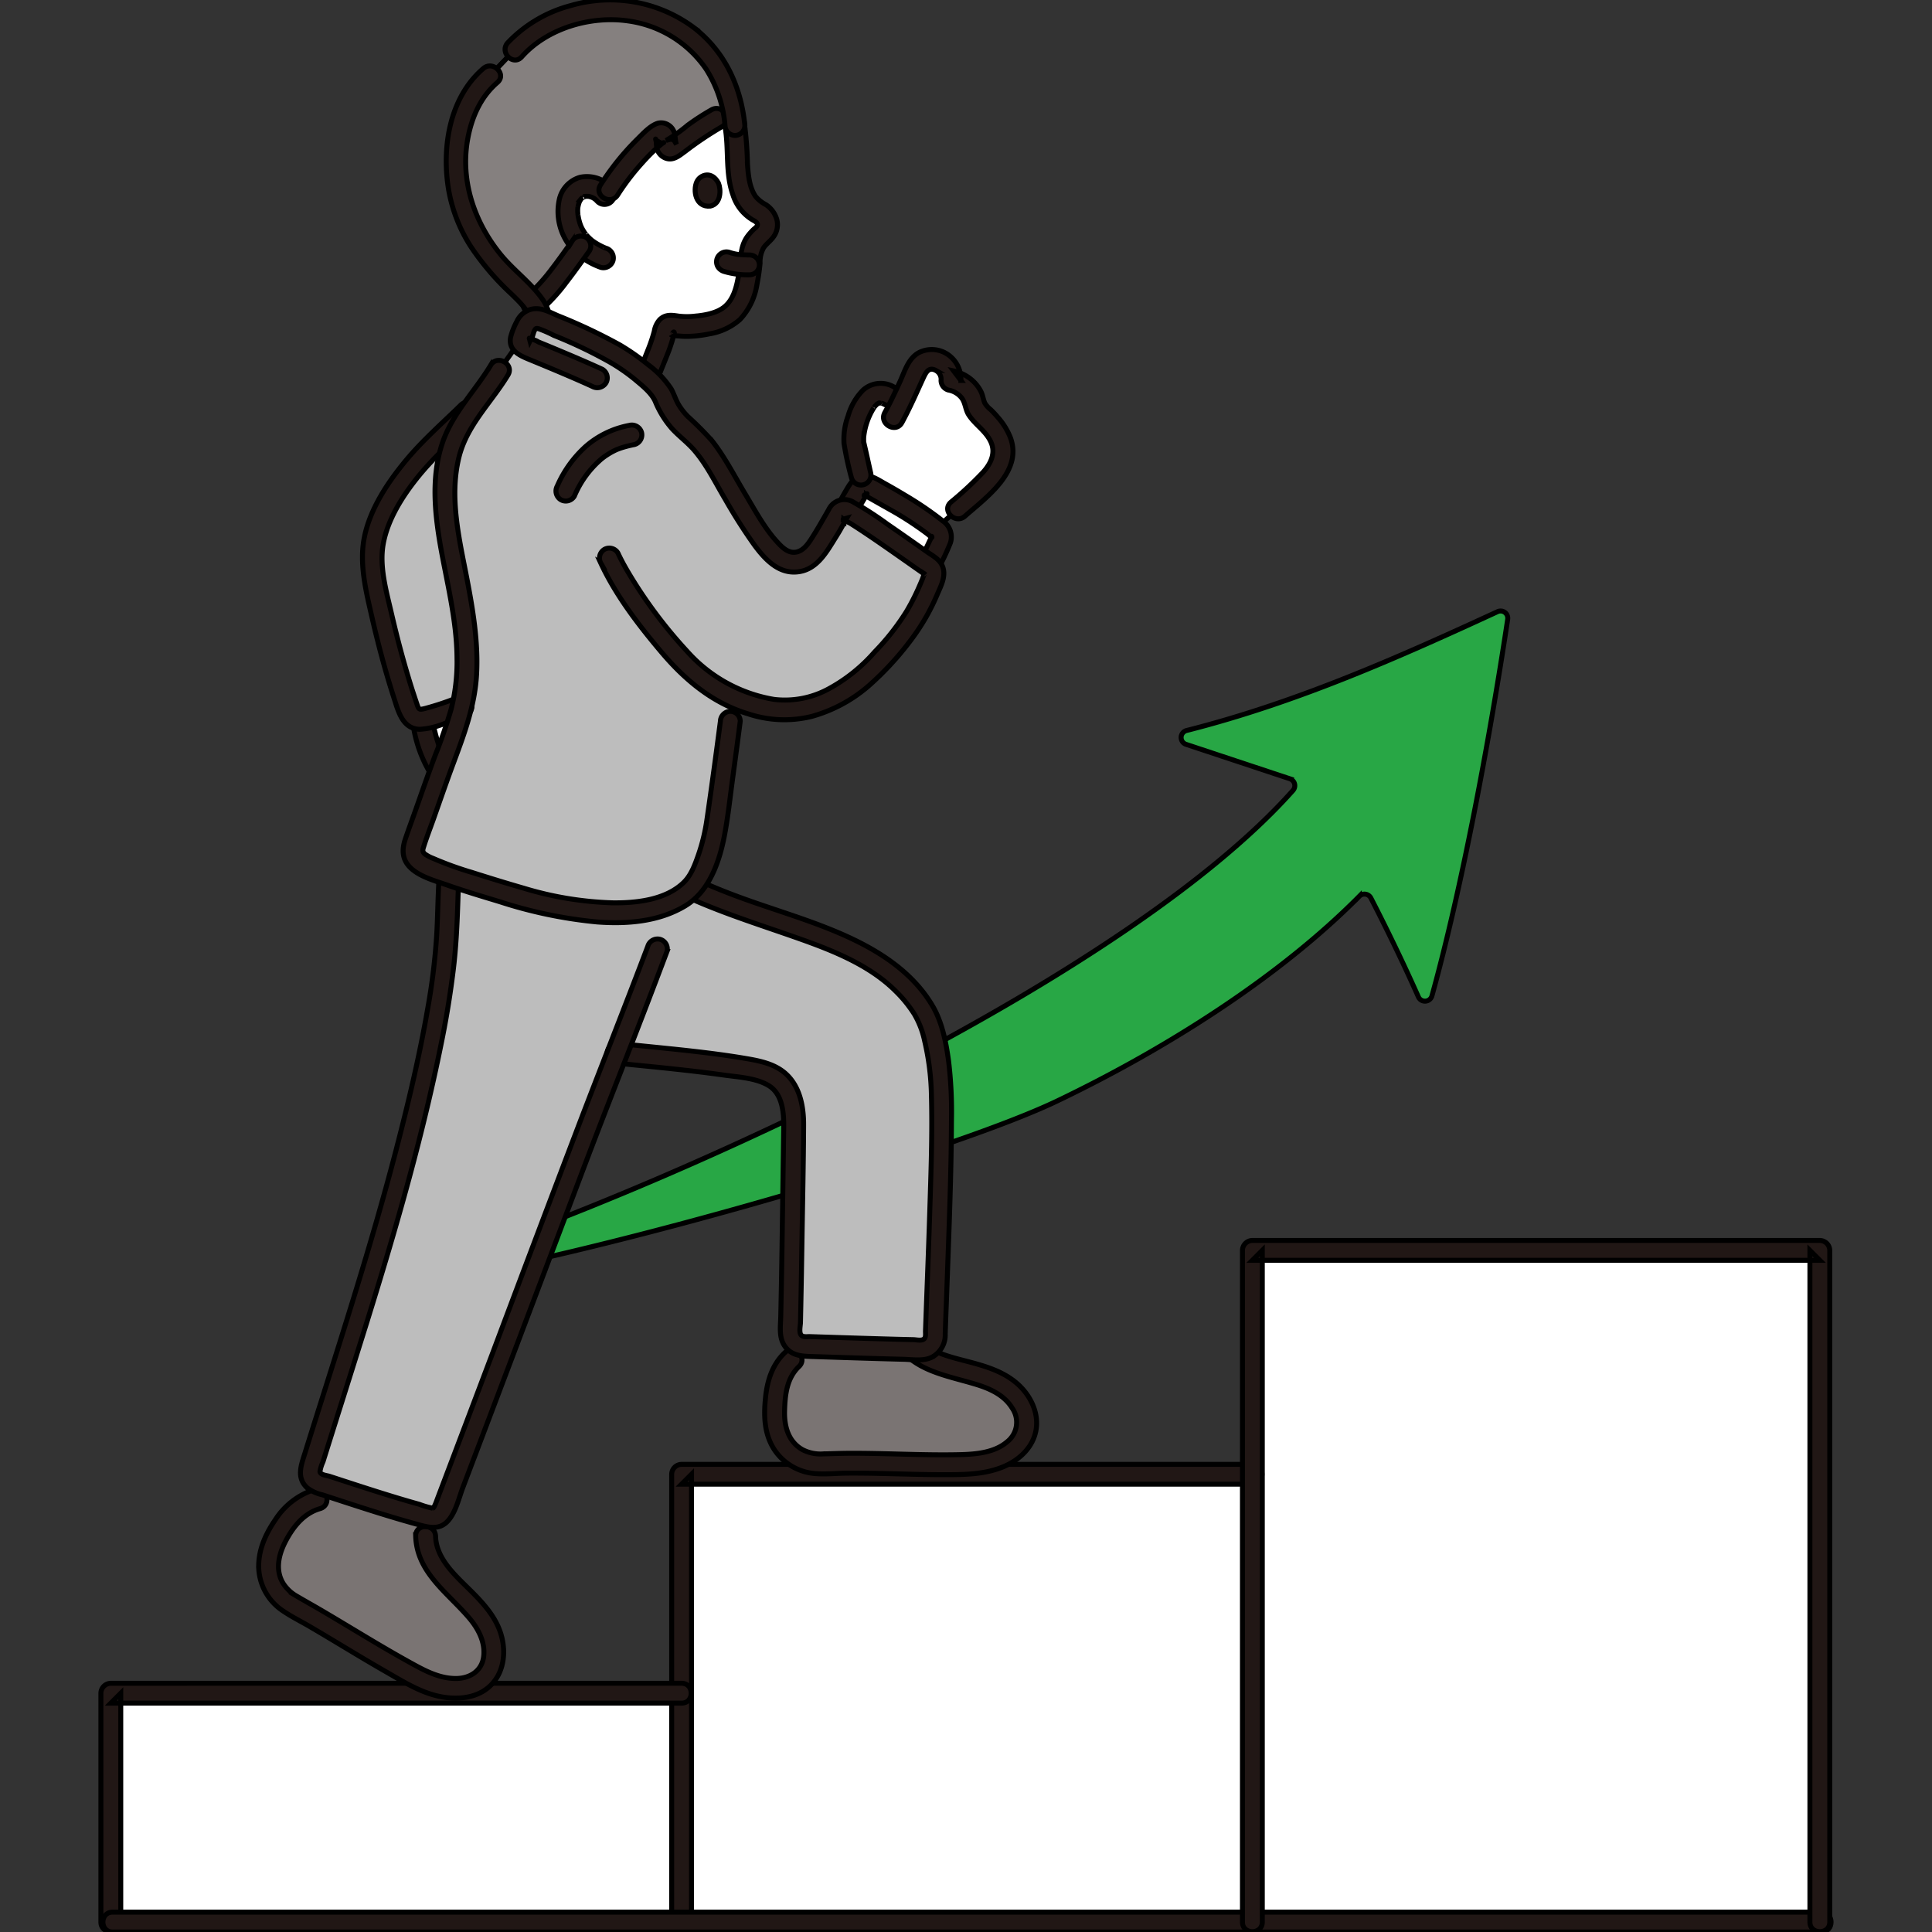 <!DOCTYPE svg PUBLIC "-//W3C//DTD SVG 1.1//EN" "http://www.w3.org/Graphics/SVG/1.1/DTD/svg11.dtd">
<!-- Uploaded to: SVG Repo, www.svgrepo.com, Transformed by: SVG Repo Mixer Tools -->
<svg width="157px" height="157px" viewBox="-20.33 0 389.263 389.263" xmlns="http://www.w3.org/2000/svg" fill="#000000" stroke="#000000">
<rect x="-20.33" y="0" width="389.263" height="389.263" fill="#333333" stroke="none"/>
<g id="SVGRepo_bgCarrier" stroke-width="0"/>
<g id="SVGRepo_tracerCarrier" stroke-linecap="round" stroke-linejoin="round" stroke="#CCCCCC" stroke-width="2.336"/>
<g id="SVGRepo_iconCarrier">
<defs>
<style>.a{fill:#ffffff;}.b{fill:#85807f;}.c{fill:#211715;}.d{fill:#28a745;}.e{fill:#7a7473;}.f{fill:#bdbdbd;}</style>
</defs>
<path class="a" d="M70.914,143.056a41.291,41.291,0,0,1-5.991,1.834c-.06.013-.12.024-.179.032a36.944,36.944,0,0,0,2.069,7.558,18.183,18.183,0,0,0,1.547,2.736c1.771-4.9,3.411-8.658,4.4-12.882C72.2,142.556,71.58,142.8,70.914,143.056Z"/>
<path class="a" d="M91.053,341.15H2v46.113H346.333V251.93H232s0,21.145,0,45.11H117c0,15.289,0,30.577,0,44.11Z"/>
<path class="a" d="M127.64,24.79a29.5,29.5,0,0,1,.521,6.432c.214,3.973.5,9.484,4.178,11.366a3.709,3.709,0,0,1,1.729,1.656c.918,1.957-.766,2.886-1.8,4.051a6.087,6.087,0,0,0-1.321,2.612,37.706,37.706,0,0,1-.671,5.748,16,16,0,0,1-1.2,3.871,7.592,7.592,0,0,1-4.086,3.955,18.29,18.29,0,0,1-9.776,1.006,1.322,1.322,0,0,0-1.542.816,36.3,36.3,0,0,1-1.305,4.183l-1.483,3.68-.749,1.86A45.148,45.148,0,0,0,99.6,69.1c-3.93-1.949-7.024-3.024-10.642-4.714a2.674,2.674,0,0,0-.36-.136c-.706-3.293-3.928-5.788-7.746-9.623-3.034-3.047-6.685-8.73-7.893-12.738a31.536,31.536,0,0,1-1.06-14c.764-4.584,2.736-9.483,6.561-12.681l4.911-5.176c3.514-4.056,10.15-7.144,15.962-7.842a26.106,26.106,0,0,1,15.32,2.668c5.524,2.874,12.039,8.777,13.1,20.428"/>
<path class="a" d="M152.355,98.987c-.676,1.165-1.551,2.659-2.089,3.757a.283.283,0,0,1,.116.037c2.842,1.443,12.824,8.581,16.444,11.1q1.238-2.481,2.4-5a1.717,1.717,0,0,0-.435-2.025c-3.213-2.73-9.255-6.342-13.956-8.844a1.715,1.715,0,0,0-2.292.66C152.48,98.772,152.419,98.878,152.355,98.987Z"/>
<path class="a" d="M176.012,99.67c-1.167,1.055-2.263,1.962-3.347,2.92,0,0-1.862,1.647-4.36,3.863a96.973,96.973,0,0,0-13.473-8.444,1.665,1.665,0,0,0-1.177-.153l-.507-2.123-1.325-5.905c-.506-1.658.372-5.36,1.466-7.465,1.516-2.915,3.665-4.937,7.769-.905,1.1-2.233,2.012-4.376,3.287-7.121a3.329,3.329,0,0,1,4.546-1.6,3.96,3.96,0,0,1,2.384,3.919,5.909,5.909,0,0,1,4.707,4.406,3.966,3.966,0,0,0,1.365,2.382c4.175,3.969,6.617,7.968,1.582,13.363C177.892,97.919,176.93,98.84,176.012,99.67Z"/>
<path class="b" d="M101.086,2.038a25.844,25.844,0,0,1,13.569,2.825A23.775,23.775,0,0,1,127.3,22.1l-3.244,1.74c-2.825,1.515-6.746,4.554-8.959,6.082-.528.365-1.213-.106-1.19-.821A4.711,4.711,0,0,0,113.7,27.5c-.2-.663-.709-.914-1.073-.675-3.418,2.237-8.653,8.557-10.922,12.607a4.981,4.981,0,0,0-2.714-1.759,3.786,3.786,0,0,0-3.192.574,5.551,5.551,0,0,0-1.712,4.63,9.629,9.629,0,0,0,2.786,6.382l-.171.284c-2.3,3.188-6.051,8.714-9.555,11.628-1.447-2.006-3.735-3.972-6.289-6.538-3.034-3.047-6.685-8.73-7.893-12.738a31.536,31.536,0,0,1-1.06-14c.764-4.584,2.736-9.483,6.561-12.681l4.911-5.176c3.514-4.056,10.15-7.144,15.962-7.842Q100.2,2.092,101.086,2.038Z"/>
<path class="c" d="M151.878,103.976c-.13.31.138-.269.165-.324.118-.238.242-.474.368-.709.278-.521.569-1.036.863-1.549.283-.5.6-.983.863-1.492.44-.86.1-.164.1-.168.011.009-.6.468-.414,0-.015.037,6.045,3.422,6.574,3.744a67.85,67.85,0,0,1,6.026,4.019c.322.247.625.523.951.769.128.1.014-.24.012-.2a2.02,2.02,0,0,1-.282.644q-.987,2.115-2.031,4.2a2.048,2.048,0,0,0,.717,2.736,2.019,2.019,0,0,0,2.737-.717,49.819,49.819,0,0,0,2.625-5.526,3.88,3.88,0,0,0-1.5-4.425,68.238,68.238,0,0,0-7.514-5.128q-2.064-1.248-4.173-2.419c-1.425-.793-2.886-1.86-4.6-1.554-1.694.3-2.457,1.6-3.25,2.974a35.644,35.644,0,0,0-2.1,4.054,2.013,2.013,0,0,0,1.4,2.461,2.052,2.052,0,0,0,2.46-1.4Z"/>
<path class="c" d="M70.09,154.211a19.459,19.459,0,0,1-1.345-2.3c-.046-.094-.083-.194-.134-.285-.124-.224.155.393.062.153-.061-.156-.125-.311-.185-.468q-.219-.582-.41-1.174a40.315,40.315,0,0,1-1.236-4.713,2.014,2.014,0,0,0-2.461-1.4,2.052,2.052,0,0,0-1.4,2.461,26.357,26.357,0,0,0,3.651,9.737,2,2,0,1,0,3.454-2.018Z"/>
<path class="d" d="M281.4,123.24c-19.25,8.865-40.031,18.218-62.652,23.944a1.453,1.453,0,0,0-.106,2.79l20.908,6.934a1.46,1.46,0,0,1,.624,2.361c-32.738,36.818-120.435,78.07-174.291,96a1.456,1.456,0,0,0,.7,2.818c35.954-6.083,104.538-25.927,126.123-36.275,22.489-10.78,45.055-25.277,60.84-41.227a1.448,1.448,0,0,1,2.325.342c2.748,5.332,6.27,12.485,9.574,19.923a1.455,1.455,0,0,0,2.732-.192c6.006-21.671,11.539-51.209,15.266-75.888A1.45,1.45,0,0,0,281.4,123.24Z"/>
<path class="c" d="M119,387.263V297.04l-2,2H232c2.574,0,2.578-4,0-4H117a2.029,2.029,0,0,0-2,2v90.223c0,2.574,4,2.578,4,0Z"/>
<path class="c" d="M4,387.263V341.15l-2,2H117c2.574,0,2.578-4,0-4H2a2.029,2.029,0,0,0-2,2v46.113c0,2.574,4,2.578,4,0Z"/>
<path class="c" d="M346.669,385.263H2.336c-2.574,0-2.578,4,0,4H346.669c2.574,0,2.578-4,0-4Z"/>
<path class="c" d="M234,387.263V251.93l-2,2H346.333l-2-2V387.263c0,2.574,4,2.578,4,0V251.93a2.029,2.029,0,0,0-2-2H232a2.029,2.029,0,0,0-2,2V387.263c0,2.574,4,2.578,4,0Z"/>
<path class="e" d="M49.411,329.756c-3.373-2.027-6.882-4.131-10.885-6.392a8.752,8.752,0,0,1-4.738-7.655,9.891,9.891,0,0,1,.859-4.468c1.841-4.156,4.628-8.047,8.967-9.2l5.545-1.48c5.642,1.836,11.325,3.646,16.233,4.938.015,2.307.03,4.011.03,4.011.032,3.731,2.389,7.031,4.977,9.72s5.554,5.116,7.357,8.382,2.105,7.764-.512,10.423a8.336,8.336,0,0,1-6.714,2.1,18.376,18.376,0,0,1-6.905-2.167C58.51,335.233,54.092,332.568,49.411,329.756Z"/>
<path class="c" d="M63.422,309.506C63.647,316.852,69.9,320.92,74.208,326c1.817,2.14,3.259,4.851,2.913,7.748-.339,2.847-2.688,4.384-5.438,4.434-3.442.063-6.483-1.6-9.4-3.216-2.977-1.644-5.91-3.367-8.829-5.113-2.984-1.784-5.956-3.588-8.954-5.349-1.646-.967-3.319-1.891-4.963-2.862a7.829,7.829,0,0,1-2.817-2.624c-1.711-2.823-.834-6.048.629-8.753,1.518-2.807,3.624-5.385,6.8-6.3,2.471-.708,1.42-4.569-1.063-3.857a14.659,14.659,0,0,0-7.948,6.1c-2.005,2.9-3.508,6.279-3.337,9.868a10.907,10.907,0,0,0,4.947,8.536c1.692,1.152,3.572,2.075,5.339,3.111q2.684,1.572,5.347,3.178c3.322,1.994,6.638,4,10,5.924,3.436,1.965,6.945,4.193,10.875,4.989,3.625.734,7.8.37,10.469-2.494,2.4-2.576,2.82-6.3,1.957-9.609-1.06-4.064-4.1-7.133-7.007-9.986-2.83-2.775-6.174-5.977-6.3-10.217-.079-2.568-4.079-2.579-4,0Z"/>
<path class="e" d="M156.789,294.867c-3.764-.079-7.539-.107-11.3.066a8.827,8.827,0,0,1-8.152-3.992,10.166,10.166,0,0,1-1.613-5.052c.051-6.128.4-12.225,8.4-14.548,6,.193,13.509.444,19.795.58a18.777,18.777,0,0,0,7.1,3.5c3.584,1.035,7.368,1.655,10.562,3.583s5.7,5.672,4.766,9.284a8.333,8.333,0,0,1-4.764,5.176,18.521,18.521,0,0,1-7.064,1.575C168.7,295.248,162.761,294.992,156.789,294.867Z"/>
<path class="c" d="M160.129,270.5c3.537,5.737,10.3,6.625,16.205,8.43,2.823.864,5.675,2.154,7.27,4.772a5,5,0,0,1-.976,6.765c-2.567,2.217-6.295,2.539-9.528,2.616-3.687.088-7.375.01-11.061-.083-3.73-.094-7.461-.206-11.192-.19-1.789.008-3.573.079-5.36.127a7.885,7.885,0,0,1-4.07-.828c-2.9-1.588-3.753-4.7-3.67-7.8.086-3.246.424-6.617,2.9-8.971,1.87-1.777-.962-4.6-2.828-2.828-2.6,2.469-3.6,5.784-3.93,9.263-.353,3.673-.233,7.279,1.888,10.45a10.907,10.907,0,0,0,8.492,4.7c2.012.132,4.072-.1,6.089-.112,2.193-.016,4.386.014,6.579.061,4.272.091,8.544.249,12.817.247,4.139,0,8.314,0,12.189-1.644,3.23-1.368,6.028-4.039,6.516-7.646.469-3.473-1.338-6.908-3.931-9.134-3.256-2.794-7.474-3.737-11.516-4.8-3.5-.924-7.419-2.151-9.43-5.411-1.349-2.188-4.81-.181-3.454,2.018Z"/>
<path class="f" d="M85.5,181.117c-.771-.212-1.524-.431-2.255-.652-4.848-1.47-9.431-2.828-13.086-4.12-.326,4.741-.214,9.119-.746,15.418a181.851,181.851,0,0,1-3.25,20.25c-5.944,28.374-14.428,53.356-23.938,83.879a2.336,2.336,0,0,0,1.562,2.913c7.379,2.4,15.293,5.042,21.809,6.744a4.238,4.238,0,0,0,1.581.272c1.335-.173,1.937-1.7,2.415-2.953,16.637-43.779,28.705-76.226,34.42-90.656,7.6.774,20.026,1.987,26.265,3.137,3.69.679,5.565,1.352,7.164,3.317,1.809,2.237,2.179,5.6,2.139,8.181-.224,14.5-.309,25.46-.675,41.556a2.773,2.773,0,0,0,2.67,2.858c6.708.209,16.272.544,23.711.688a2.753,2.753,0,0,0,2.808-2.658c.479-13.738,1.294-31.942,1.278-45.111-.009-6.881-.321-10.9-2.014-17.028-1.056-3.815-4.323-7.609-7.25-10.222a42.521,42.521,0,0,0-8.278-5.333c-10.9-5.4-19.4-6.542-32.772-12.615a13.987,13.987,0,0,1-4.172,2.788C107.2,185.485,95,183.737,85.5,181.117Z"/>
<path class="c" d="M118.933,181.106c7.227,3.2,14.73,5.514,22.163,8.158,6.738,2.4,13.89,5.3,19.033,10.432a25.517,25.517,0,0,1,3.769,4.642,18.017,18.017,0,0,1,2.071,5.405,51.6,51.6,0,0,1,1.363,10.862c.209,7.84-.088,15.71-.334,23.546-.251,8-.577,16-.861,24.007-.017.488.132,1.243-.287,1.611-.486.428-1.54.161-2.129.148q-3.019-.066-6.037-.154c-4.071-.114-8.141-.247-12.211-.378l-2.65-.085c-.53-.016-1.35.151-1.739-.309-.466-.549-.147-1.887-.132-2.554q.036-1.662.07-3.325.129-6.3.225-12.61c.123-7.941.3-15.885.338-23.826.018-3.6-.69-7.551-3.392-10.149-2.27-2.184-5.433-2.787-8.431-3.291-6.909-1.164-13.913-1.817-20.88-2.524l-4.87-.489a2.014,2.014,0,0,0-2,2,2.044,2.044,0,0,0,2,2c7.172.72,14.362,1.38,21.5,2.384,2.887.406,6.435.57,8.981,2.087,2.891,1.721,3.124,5.592,3.081,8.6q-.175,12.328-.352,24.658-.1,6.641-.246,13.282c-.044,2.042-.421,4.278.845,6.04,1.283,1.786,3.152,1.968,5.182,2.032,4.1.13,8.207.267,12.311.389q3.188.094,6.375.175c1.84.045,4.043.431,5.747-.421a5.068,5.068,0,0,0,2.679-4.722q.1-2.944.214-5.887.232-6.216.458-12.432c.288-8.192.554-16.389.584-24.587a86.084,86.084,0,0,0-.579-12.067c-.53-3.844-1.31-7.9-3.333-11.258-4.217-7.011-11.323-11.34-18.657-14.49-7.009-3.01-14.373-5.039-21.5-7.743q-3.213-1.22-6.355-2.611a2.064,2.064,0,0,0-2.737.718,2.014,2.014,0,0,0,.718,2.736Z"/>
<path class="c" d="M68.274,174.938c-.384,4.506-.359,9.033-.624,13.546a131.648,131.648,0,0,1-1.811,14.767c-1.666,9.617-3.942,19.147-6.4,28.589-5.345,20.524-12,40.677-18.324,60.911-.756,2.416-1.749,4.922.379,6.964a7.577,7.577,0,0,0,3.072,1.445q1.983.647,3.966,1.294c4.966,1.616,9.94,3.226,14.979,4.606,2.3.63,4.606,1.391,6.429-.649,1.572-1.76,2.175-4.565,2.993-6.718q2.91-7.666,5.812-15.335,9.438-24.936,18.848-49.884c4.663-12.3,9.539-24.513,14.207-36.809q1.13-2.976,2.255-5.953a2.018,2.018,0,0,0-1.4-2.461,2.045,2.045,0,0,0-2.461,1.4c-4.7,12.406-9.6,24.734-14.323,37.133Q87.337,250.207,78.9,272.672q-5.519,14.6-11.06,29.2c-.181.476-.666,1.93-.968,2a15.887,15.887,0,0,1-2.7-.776c-2.38-.659-4.745-1.371-7.1-2.105-2.5-.778-4.99-1.582-7.479-2.392l-3.527-1.151c-.552-.18-1.873-.267-1.928-.951a7.39,7.39,0,0,1,.61-1.972l.591-1.887q.621-1.983,1.244-3.964,1.222-3.885,2.449-7.767,2.331-7.39,4.64-14.79c2.96-9.54,5.835-19.107,8.439-28.751,2.557-9.471,4.863-19.016,6.764-28.642q1.279-6.479,2.089-13.033c.6-4.809.815-9.613.971-14.453.068-2.1.16-4.2.338-6.3.219-2.564-3.782-2.55-4,0Z"/>
<path class="c" d="M102.881,37.758a6.7,6.7,0,0,0-6.357-2.033,5.981,5.981,0,0,0-4.183,4.543,11.379,11.379,0,0,0,3.006,10.293,14.83,14.83,0,0,0,5.383,3.316,2.014,2.014,0,0,0,2.46-1.4,2.046,2.046,0,0,0-1.4-2.46c-.13-.049-.259-.1-.388-.153.161.069.133.056-.086-.04-.181-.086-.362-.169-.541-.259a13.03,13.03,0,0,1-1.172-.666c-.157-.1-.308-.211-.463-.314-.48-.318.256.237-.176-.131a11.679,11.679,0,0,1-.914-.851c-.121-.129-.233-.264-.351-.394-.144-.178-.148-.181-.013-.007-.053-.07-.1-.141-.154-.213a11.261,11.261,0,0,1-.595-.974c-.03-.057-.288-.6-.2-.4s-.139-.371-.161-.435a10.366,10.366,0,0,1-.325-1.171q-.072-.332-.124-.667c.055.352-.02-.194-.026-.264a6.431,6.431,0,0,1,.007-1.38c-.044.346.052-.208.066-.267.047-.2.11-.39.168-.585q.128-.339.023-.082c.055-.119.115-.237.18-.352.037-.064.348-.51.125-.232a2.608,2.608,0,0,1,.4-.4c-.318.253.534-.226.209-.106.057-.021.614-.142.325-.1a3.183,3.183,0,0,1,.683,0,3.791,3.791,0,0,1,.9.3s.507.343.265.155a5.912,5.912,0,0,1,.6.57,2,2,0,0,0,2.828-2.829Z"/>
<path class="c" d="M124.425,36.894c.512,1.214.607,4.13-1.623,4.63-2.988.317-3.551-3.158-2.736-4.913C120.733,35.174,123.088,34.343,124.425,36.894Z"/>
<path class="c" d="M125.712,25.322c.881,4.614.026,9.478,1.644,13.978a9,9,0,0,0,3.839,4.941c.431.252,1.259.6,1.054,1.2-.107.311-.533.576-.764.8a10.6,10.6,0,0,0-1.291,1.49c-1.507,2.171-1.227,4.732-1.631,7.222-.39,2.4-.927,5.212-2.91,6.855-1.583,1.312-4.076,1.727-6.061,1.9a13.93,13.93,0,0,1-3.2-.02c-1.4-.206-2.628-.388-3.769.677a4.593,4.593,0,0,0-1.133,2.383,33.385,33.385,0,0,1-1.078,3.277c-.471,1.207-.969,2.405-1.453,3.607a2.013,2.013,0,0,0,1.4,2.46,2.049,2.049,0,0,0,2.46-1.4c.457-1.135.922-2.268,1.372-3.407.309-.778.585-1.569.834-2.369q.228-.732.423-1.474a1.421,1.421,0,0,0,.093-.362c-.119-.658-.506.612-.642.365.111.2,1.509.247,1.652.261a15.259,15.259,0,0,0,1.67.068,22.862,22.862,0,0,0,4.307-.494,12.345,12.345,0,0,0,6.2-2.872,13.248,13.248,0,0,0,3.439-7.012,40.513,40.513,0,0,0,.644-4.372,5.866,5.866,0,0,1,.731-3.126c.548-.771,1.349-1.33,1.914-2.1a4.143,4.143,0,0,0,.728-3.571,5.349,5.349,0,0,0-2.232-3.01,6.511,6.511,0,0,1-2.06-1.657c-1.253-1.832-1.462-4.321-1.617-6.471a75.167,75.167,0,0,0-.7-8.838c-.482-2.525-4.338-1.456-3.857,1.064Z"/>
<path class="c" d="M94.971,48.529c-.658.912-1.307,1.831-1.965,2.743q-.55.762-1.108,1.517-.3.409-.611.817L91,53.979c-.375.492.235-.3-.147.192a35.775,35.775,0,0,1-5.221,5.658,2.007,2.007,0,0,0,0,2.828,2.055,2.055,0,0,0,2.828,0A36.162,36.162,0,0,0,93.8,56.85c1.6-2.06,3.1-4.188,4.625-6.3a2.008,2.008,0,0,0-.717-2.736,2.056,2.056,0,0,0-2.737.717Z"/>
<path class="c" d="M130.664,51.371A23.022,23.022,0,0,1,128,51.21l.531.072a10.436,10.436,0,0,1-1.957-.457,2,2,0,0,0-2.258,2.938,2.2,2.2,0,0,0,1.2.919,16.64,16.64,0,0,0,5.154.689,2.056,2.056,0,0,0,1.414-.586,2,2,0,0,0-1.414-3.414Z"/>
<path class="c" d="M77.048,13.8c-6.791,5.83-8.378,15.766-7.032,24.187A30.861,30.861,0,0,0,74.5,49.63a52.914,52.914,0,0,0,8.187,9.58c1.383,1.36,2.987,2.823,3.726,4.664.584,1.453.232,3.2-.1,4.811-.514,2.513,3.341,3.588,3.857,1.064.711-3.479.832-6.63-1.328-9.633-2.368-3.29-5.726-5.685-8.28-8.813-5.3-6.488-8.177-14.845-6.668-23.24.783-4.354,2.576-8.509,5.984-11.436,1.956-1.68-.884-4.5-2.828-2.828Z"/>
<path class="f" d="M83.949,69.379c.521-1.342,1.13-2.276,1.544-3.52a2.523,2.523,0,0,1,3.467-1.471c3.618,1.69,6.712,2.765,10.642,4.714,4.75,2.356,9.632,5.393,13.3,9.818a11.29,11.29,0,0,1,1,2.122,11.574,11.574,0,0,0,2.42,3.753c.292.3.579.6.832.863.468.491,1.024.89,1.541,1.346a28.657,28.657,0,0,1,5.8,7.426c2.877,4.961,3.7,6.327,6.543,10.953,2.241,3.356,4.933,7.672,8.124,7.887,3.854.259,5.467-3.424,7.349-6.331.938-1.449,1.558-2.843,2.2-3.837a1.26,1.26,0,0,1,1.668-.321c2.945,1.5,13.561,9.109,16.814,11.355a2.157,2.157,0,0,1,.492,2.438c-3.032,7.563-5.553,11.459-13.24,19.117-4.3,4.287-12.019,8.106-18.325,7.3a29.991,29.991,0,0,1-8.687-2.4c-1.169,8.9-2.014,15.573-3.523,25.863a34.2,34.2,0,0,1-1.654,6.46c-1.78,4.892-2.829,6.664-7.37,8.858-8.312,4.016-21.9,1.648-31.641-1.305-7.634-2.314-14.612-4.353-18.344-6.291a3.718,3.718,0,0,1-1.974-2.047,4.16,4.16,0,0,1,.333-2.536l4.8-13.537c1.884-5.317,3.655-9.257,4.7-13.72a48.777,48.777,0,0,1-7.839,2.556,2.509,2.509,0,0,1-2.88-1.63,192.121,192.121,0,0,1-6.61-24.65c-.99-5.22-1.3-8.98.93-13.99,4.47-10.05,11.01-15.18,17.55-21.58l.681-.5c1.89-2.686,3.99-5.139,5.684-7.975Z"/>
<path class="c" d="M72.5,81.626c-3.739,3.649-7.687,7.1-11.034,11.132-3.638,4.376-7.2,9.727-8.363,15.382-1.108,5.382.3,10.928,1.5,16.178,1.259,5.5,2.715,10.97,4.452,16.34.87,2.692,1.719,6.2,5.2,6.284a15.819,15.819,0,0,0,5.045-1.188c1.353-.45,2.679-.974,4.006-1.5a2.061,2.061,0,0,0,1.4-2.461,2.016,2.016,0,0,0-2.461-1.4,55.148,55.148,0,0,1-6.929,2.346c-1.058.261-1.239.3-1.576-.687-.4-1.187-.8-2.376-1.179-3.572-1.538-4.894-2.859-9.861-4.013-14.86-1.032-4.468-2.49-9.434-1.66-14.039.9-5,4-9.832,7.167-13.708,3.4-4.153,7.447-7.69,11.276-11.427,1.846-1.8-.984-4.628-2.828-2.828Z"/>
<path class="c" d="M155.077,95.2c-.419-1.866-.822-3.736-1.257-5.6-.04-.173-.074-.348-.122-.518-.058-.206,0,.361-.007-.031-.007-.352-.016-.7.009-1.048a13.812,13.812,0,0,1,2.062-5.889c.081-.111.083-.119,0-.023l.132-.16c.132-.154.275-.289.415-.434.232-.242-.037,0,.119-.1a2.828,2.828,0,0,1,.4-.225c-.462.186.4-.04-.127.033a2.356,2.356,0,0,1,.385-.01c-.327-.008.23.053.3.073a1.82,1.82,0,0,1,.433.185,2.047,2.047,0,0,0,2.736-.717A2.021,2.021,0,0,0,159.839,78a5.3,5.3,0,0,0-6.283.6,12.109,12.109,0,0,0-3.012,5.21,13.423,13.423,0,0,0-.817,5.57,68.2,68.2,0,0,0,1.492,6.878,2,2,0,0,0,3.858-1.063Z"/>
<path class="c" d="M161.393,85.142c1.59-2.9,2.9-5.932,4.283-8.936.527-1.148,1.125-2.36,2.563-1.556a2.025,2.025,0,0,1,1.036,2.007,2.027,2.027,0,0,0,1.469,1.929,4.353,4.353,0,0,1,2.729,1.649c.709.978.7,2.267,1.344,3.3,1.288,2.049,3.53,3.292,4.53,5.591.947,2.175-.04,4.237-1.507,5.913a69.205,69.205,0,0,1-6.589,6.14c-1.936,1.7.9,4.524,2.829,2.828,4.416-3.885,11.773-9.105,9.125-15.944a13.729,13.729,0,0,0-2.3-3.767,23.137,23.137,0,0,0-1.595-1.732,5.029,5.029,0,0,1-1.214-1.346c-.326-.727-.4-1.533-.756-2.269a7.542,7.542,0,0,0-1.359-1.923,8.265,8.265,0,0,0-4.171-2.294l1.468,1.928a6.075,6.075,0,0,0-2.007-4.737,5.728,5.728,0,0,0-6.559-.825c-2.037,1.187-2.735,3.633-3.651,5.659-.975,2.156-1.982,4.293-3.119,6.369-1.237,2.259,2.216,4.279,3.454,2.019Z"/>
<path class="c" d="M106.462,85.706a18.564,18.564,0,0,0-8.673,4.145,23.18,23.18,0,0,0-5.849,8.095,2.061,2.061,0,0,0,.717,2.737,2.017,2.017,0,0,0,2.737-.718,20.014,20.014,0,0,1,5.058-7.141,10.912,10.912,0,0,1,1.482-1.141,14,14,0,0,1,1.809-1.015c.039-.018.493-.213.293-.131s.262-.1.3-.113q.464-.171.936-.312c.74-.224,1.494-.4,2.251-.549a2.02,2.02,0,0,0,1.4-2.46,2.04,2.04,0,0,0-2.46-1.4Z"/>
<path class="c" d="M78.551,73.556c-3.2,5.294-7.674,9.64-9.715,15.61-2.493,7.292-1.478,15.264-.085,22.662,1.293,6.86,2.95,13.769,3,20.784a38.6,38.6,0,0,1-1.184,10.262,97.585,97.585,0,0,1-3.2,9.277c-1.408,3.748-2.712,7.534-4.049,11.307-.661,1.866-1.351,3.725-1.985,5.6-.651,1.929-.7,3.809.7,5.42,1.806,2.077,5.262,2.975,7.768,3.856,3.48,1.223,7.02,2.276,10.551,3.344A91.093,91.093,0,0,0,100,185.761c6.035.447,12.379-.049,17.682-3.211,4.944-2.948,6.983-9.03,7.994-14.429.724-3.866,1.134-7.822,1.667-11.719q.756-5.538,1.474-11.082a2.009,2.009,0,0,0-2-2,2.052,2.052,0,0,0-2,2c-.857,6.547-1.736,13.09-2.688,19.624A38.4,38.4,0,0,1,120.4,172.2c-.692,1.967-1.456,4.112-2.949,5.573-3.623,3.547-9.527,4.183-14.326,4.129a68.427,68.427,0,0,1-17.958-2.954c-3.481-1-6.947-2.07-10.4-3.169a68.277,68.277,0,0,1-7.853-2.841,7.3,7.3,0,0,1-1.632-.865c-.565-.476-.444-.86-.232-1.532.589-1.868,1.308-3.7,1.962-5.549,1.271-3.587,2.509-7.188,3.833-10.756,2.241-6.032,4.5-11.887,4.848-18.388.355-6.6-.768-13.188-2.019-19.641-1.524-7.858-3.487-16.034-1.552-24.007,1.579-6.512,6.518-11.06,9.884-16.621,1.336-2.208-2.122-4.221-3.454-2.019Z"/>
<path class="c" d="M104.116,39.284A48.511,48.511,0,0,1,108.7,33.22c.852-.968,1.738-1.909,2.673-2.8.383-.364.774-.719,1.177-1.059.168-.142.347-.294.511-.418.639-.482.291.059-.371-.2l-.883-.514q-.1-.495.06.161a1.063,1.063,0,0,1,.046.42,7.2,7.2,0,0,0,.1,1.108,2.9,2.9,0,0,0,1.859,1.984c1.531.494,2.717-.585,3.87-1.418a69.9,69.9,0,0,1,7.328-4.921c2.26-1.233.244-4.688-2.019-3.454a48.926,48.926,0,0,0-4.847,3.134,29.681,29.681,0,0,1-4.346,3.055l1.01-.273.591.2.514.882c-.344-.837-.148-2-.673-2.92a2.772,2.772,0,0,0-3.016-1.377c-1.562.433-3.054,2.1-4.179,3.206a52.486,52.486,0,0,0-7.442,9.246c-1.382,2.18,2.078,4.189,3.454,2.019Z"/>
<path class="c" d="M84.787,11.452c5.129-5.781,13.943-8.328,21.46-7.23a22.788,22.788,0,0,1,15.7,9.711,25.025,25.025,0,0,1,3.8,11.358,2.056,2.056,0,0,0,2,2,2.014,2.014,0,0,0,2-2c-.762-7.862-4.053-15.014-10.431-19.84a28.259,28.259,0,0,0-24.681-4.32A27.021,27.021,0,0,0,81.959,8.623c-1.7,1.92,1.115,4.759,2.828,2.829Z"/>
<path class="c" d="M100.706,113.431c3.015,6.506,7.6,12.473,12.2,17.925,4.762,5.64,10.345,10.327,17.549,12.487a23.037,23.037,0,0,0,12.734.51,29.537,29.537,0,0,0,11.37-6.051,60.864,60.864,0,0,0,8.846-9.62,42.947,42.947,0,0,0,5.125-8.964c.805-1.865,1.921-3.9.9-5.921-.6-1.186-1.912-1.864-2.971-2.608-2.643-1.854-5.281-3.716-7.943-5.543a70.594,70.594,0,0,0-6.821-4.431,3.492,3.492,0,0,0-5.057,1.457c-1.041,1.8-2.049,3.607-3.161,5.369-.768,1.217-1.7,2.757-3.19,3.151-1.541.408-2.759-.65-3.753-1.7-2.763-2.912-4.734-6.656-6.787-10.078-2.145-3.575-4.049-7.344-6.637-10.628a66.126,66.126,0,0,0-4.836-4.855,12.568,12.568,0,0,1-1.91-2.457c-.584-1.008-.91-2.133-1.477-3.145a19.117,19.117,0,0,0-4.649-4.86,44.668,44.668,0,0,0-5.706-3.985A110.306,110.306,0,0,0,92.126,63.63c-2.093-.908-4.128-2.15-6.392-.94a4.507,4.507,0,0,0-1.94,2.083,14.472,14.472,0,0,0-1.246,3.157c-.536,2.912,2.185,3.845,4.331,4.732,2.246.927,4.489,1.858,6.723,2.812,1.816.775,3.626,1.565,5.42,2.388a2.061,2.061,0,0,0,2.737-.718,2.016,2.016,0,0,0-.718-2.736c-3.676-1.686-7.411-3.244-11.146-4.8L88.163,68.9a5.991,5.991,0,0,0-1.553-.64c.235.005-.3-.116-.3-.113l.143.548.1-.211c.419-.38.543-1.4.8-1.877.237-.44.338-.5.884-.355a24.724,24.724,0,0,1,3.025,1.328,93.184,93.184,0,0,1,11.436,5.472,37.489,37.489,0,0,1,5.043,3.524c1.4,1.183,3.158,2.564,3.931,4.261a19.583,19.583,0,0,0,3.466,5.605c1.441,1.536,3.136,2.772,4.507,4.387,2.5,2.942,4.217,6.52,6.182,9.82a107.548,107.548,0,0,0,5.89,9.237c2.188,2.946,5,5.94,9.016,5.29,3.632-.587,5.48-3.972,7.255-6.809.515-.823,1.011-1.647,1.473-2.5a6.96,6.96,0,0,0,.639-1.17l.174-.3-.717.2c0-.022.043-.03.127.077a4.937,4.937,0,0,0,1.153.678c.494.3.982.616,1.467.931,2.56,1.663,5.066,3.408,7.568,5.155q1.785,1.246,3.565,2.5l1.381.97a5.861,5.861,0,0,1,1.249.872c-.208-.279-.129-.217-.207-.042-.139.315-.235.664-.367.987q-.486,1.188-1.023,2.355a42.97,42.97,0,0,1-2.193,4.175,48.159,48.159,0,0,1-6.364,8.085,33.472,33.472,0,0,1-9.244,7.428,18.379,18.379,0,0,1-11.046,2.146,30.079,30.079,0,0,1-17.491-9.667,94.162,94.162,0,0,1-11.994-16.113c-.711-1.21-1.38-2.443-1.97-3.716a2.018,2.018,0,0,0-2.737-.718,2.046,2.046,0,0,0-.717,2.736Z"/>
</g>
</svg>